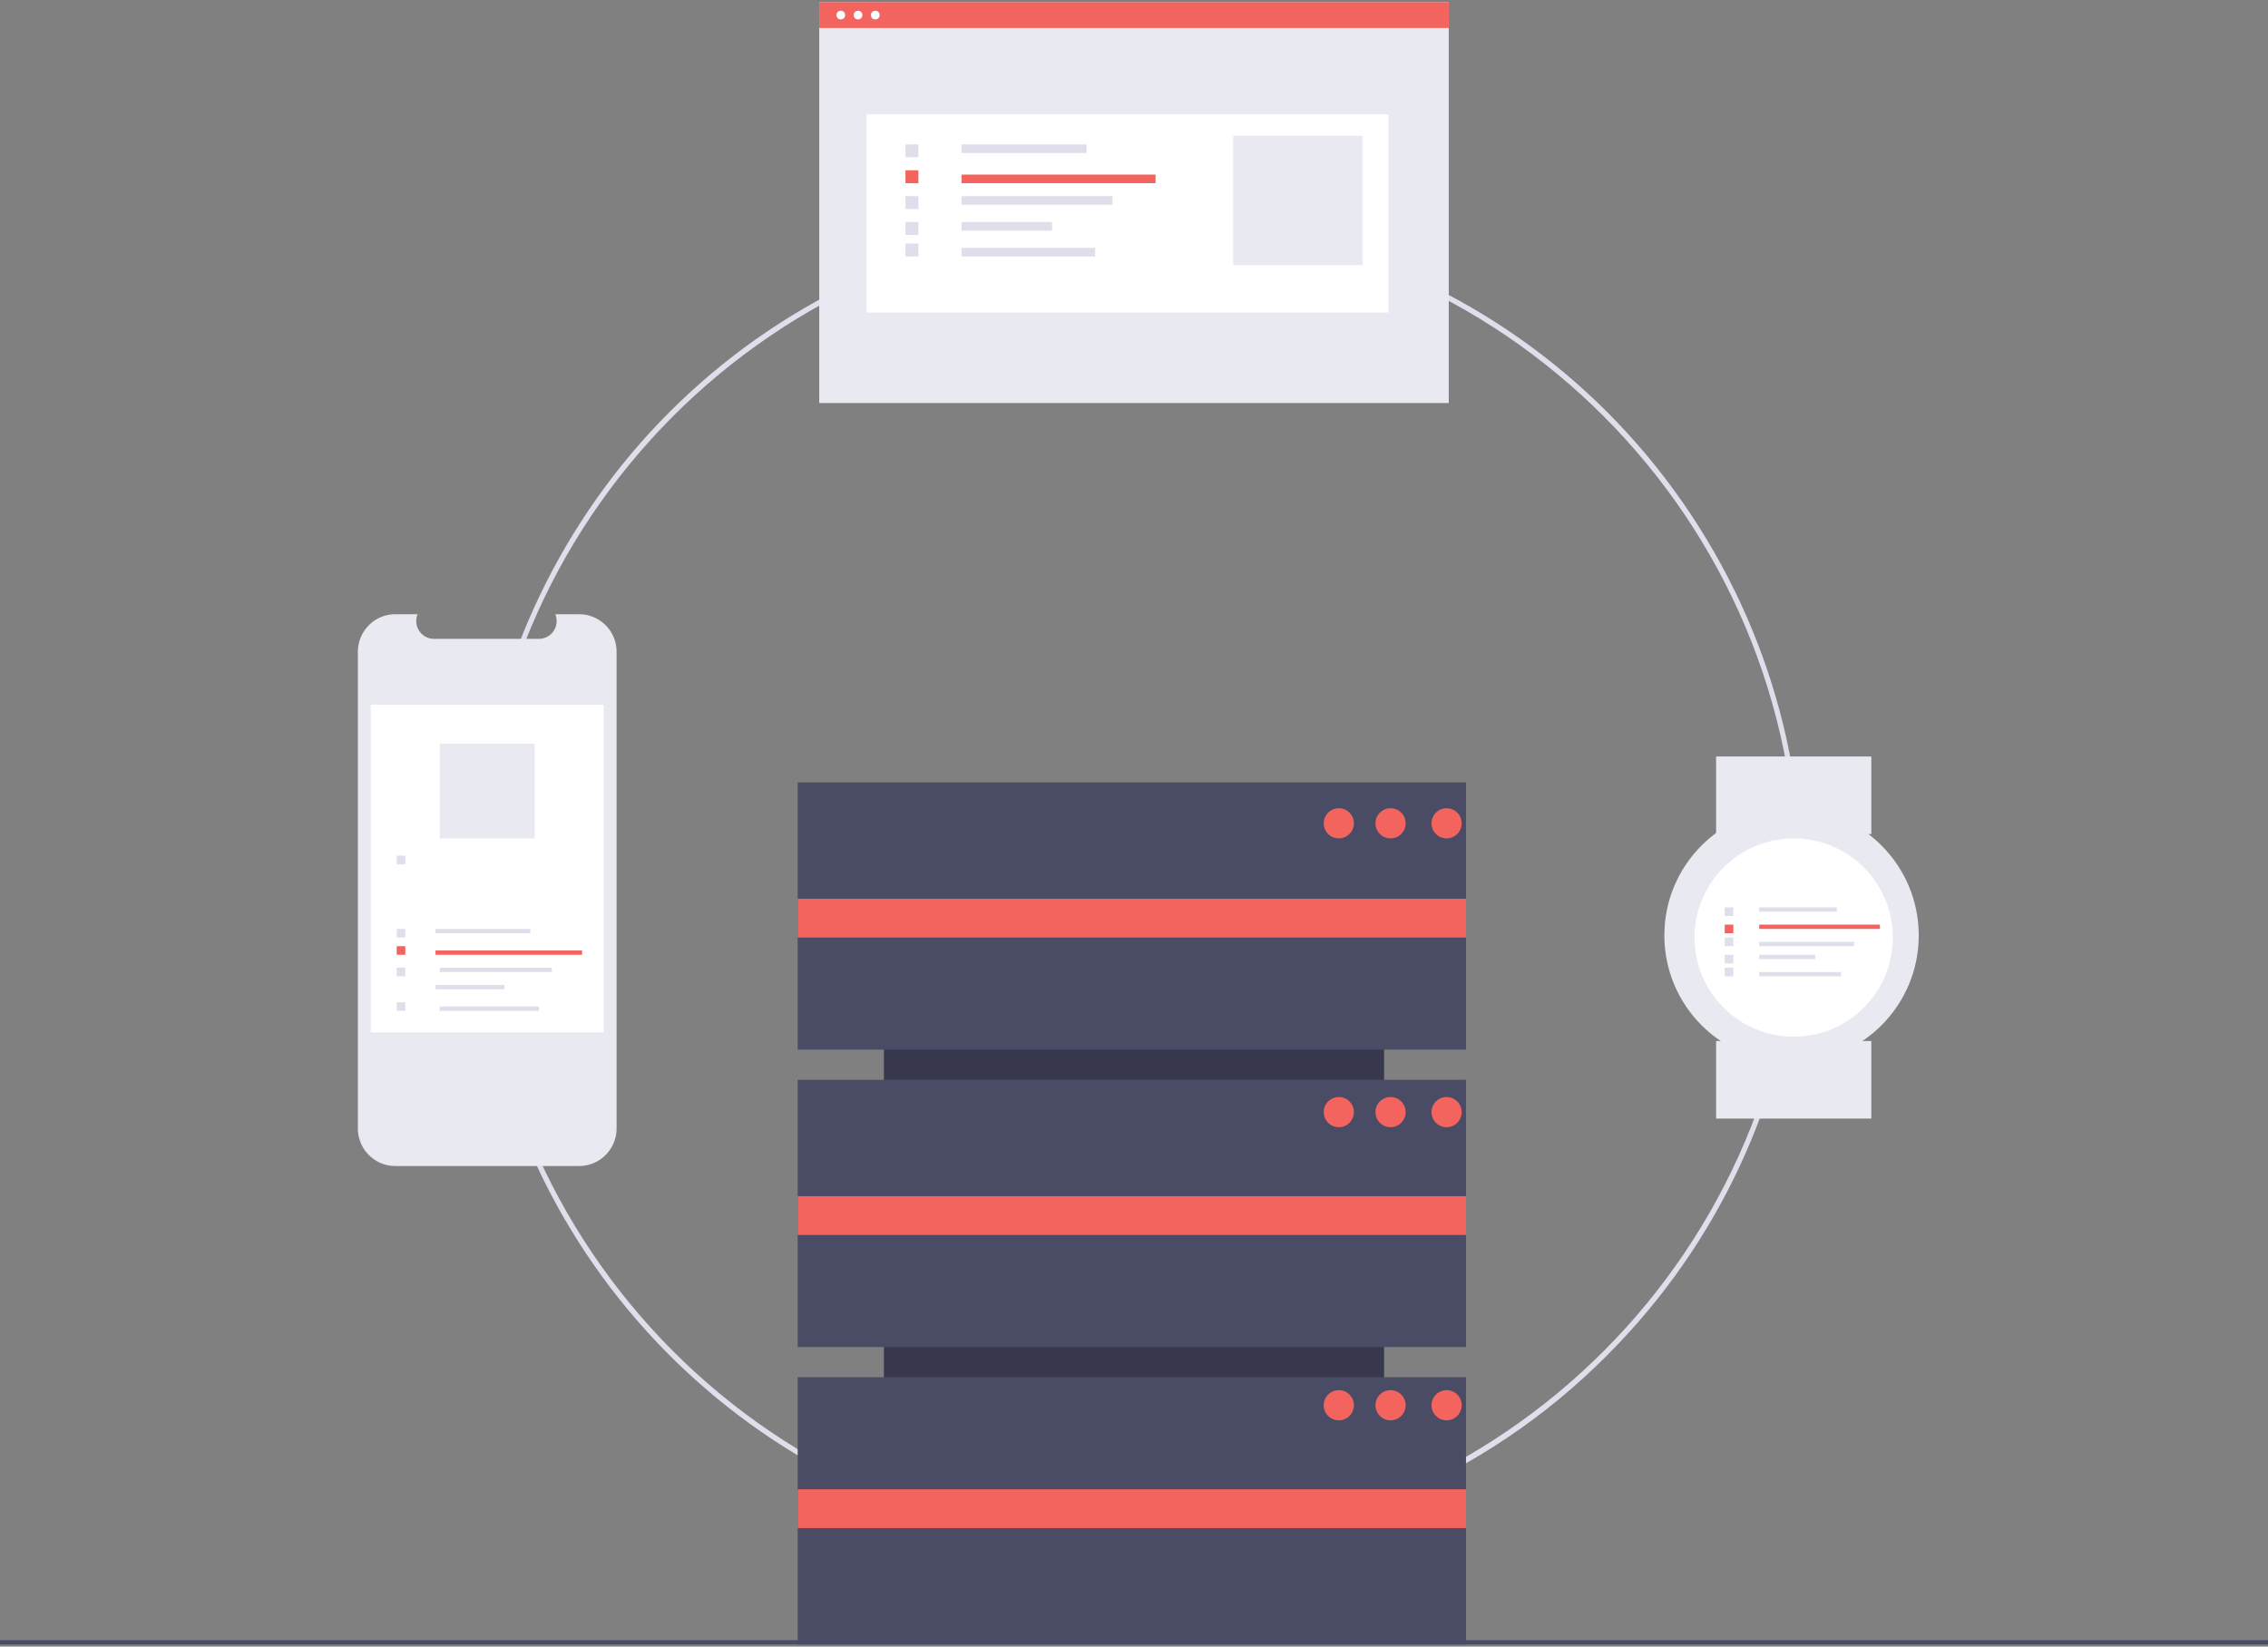 <svg xmlns="http://www.w3.org/2000/svg" width="526" height="382" xmlns:v="https://vecta.io/nano">
    <rect width="100%" height="100%" fill="#808080" stroke="none"/>
    <style>
        .B{fill:#dfdfeb}
        .C{fill:#f4645f}
        .D{fill:#e9e9f2}
    </style>
    <g fill-rule="nonzero">
        <path d="M264.006 359.5c-73.465 0-136.7-52.064-151.032-124.352s24.23-144.666 92.103-172.87 146.154-4.382 186.97 56.9 32.797 142.957-19.15 195.073c-28.816 29.068-68.025 45.36-108.89 45.25zm0-307.796c-84.258 0-152.807 68.772-152.807 153.304s68.55 153.304 152.807 153.304 152.807-68.772 152.807-153.304-68.55-153.304-152.807-153.304z" class="B"/>
        <path fill="#37384e" d="M321 186.5v156H205v-156z"/>
        <path d="M185 181.5h155v62H185zm0 69h155v62H185zm0 69h155v62H185z" fill="#4a4b65"/>
        <g class="C">
            <path d="M185 208.5h155v9H185zm0 69h155v9H185zm0 68h155v9H185z"/>
            <circle cx="310.5" cy="191" r="3.5"/>
            <circle cx="322.5" cy="191" r="3.5"/>
            <circle cx="335.5" cy="191" r="3.5"/>
            <circle cx="310.5" cy="258" r="3.5"/>
            <circle cx="322.5" cy="258" r="3.5"/>
            <circle cx="335.5" cy="258" r="3.5"/>
            <circle cx="310.5" cy="326" r="3.5"/>
            <circle cx="322.5" cy="326" r="3.5"/>
            <circle cx="335.5" cy="326" r="3.5"/>
        </g>
        <path fill="#4a4b65" d="M0 380.5h526v1H0z"/>
        <path d="M143 151.22v110.557c-.001 4.816-3.88 8.72-8.662 8.722H91.666C86.88 270.5 83 266.596 83 261.778V151.22c.001-4.818 3.88-8.722 8.666-8.72h5.176a4.17 4.17 0 0 0 .397 3.876c.764 1.145 2.044 1.833 3.414 1.834h24.33c1.37-.002 2.65-.69 3.414-1.834a4.17 4.17 0 0 0 .397-3.876h5.545c4.784.001 8.66 3.905 8.662 8.72z" class="D"/>
        <path fill="#fff" d="M86 163.5h54v76H86z"/>
        <path d="M101 215.5h22v1h-22z" class="B"/>
        <path d="M101 220.5h34v1h-34z" class="C"/>
        <path d="M102 224.5h26v1h-26zm-1 4h16v1h-16zm1 5h23v1h-23zm-10-18h2v2h-2z" class="B"/>
        <path d="M92 219.5h2v2h-2z" class="C"/>
        <path d="M92 224.5h2v2h-2zm0-26h2v2h-2zm0 34h2v2h-2z" class="B"/>
        <path d="M102 172.5h22v22h-22zm88-172h146v93H190z" class="D"/>
        <path fill="#fff" d="M201 26.5h121v46H201z"/>
        <path d="M223 33.5h29v2h-29z" class="B"/>
        <path d="M223 40.5h45v2h-45z" class="C"/>
        <path d="M223 45.5h35v2h-35zm0 6h21v2h-21zm0 6h31v2h-31zm-13-24h3v3h-3z" class="B"/>
        <path d="M210 39.5h3v3h-3z" class="C"/>
        <path d="M210 45.5h3v3h-3zm0 6h3v3h-3zm0 5h3v3h-3z" class="B"/>
        <path d="M286 31.5h30v30h-30z" class="D"/>
        <path d="M190 .5h146v6H190z" class="C"/>
        <g fill="#fff">
            <circle cx="195" cy="3.5" r="1"/>
            <circle cx="199" cy="3.5" r="1"/>
            <circle cx="203" cy="3.5" r="1"/>
        </g>
        <g class="D">
            <path d="M398 175.5h36v18h-36zm0 66h36v18h-36z"/>
            <circle cx="415.5" cy="217" r="29.5"/>
        </g>
        <circle fill="#fff" cx="416" cy="217.5" r="23"/>
        <path d="M408 210.5h18v1h-18z" class="B"/>
        <path d="M408 214.5h28v1h-28z" class="C"/>
        <path d="M408 218.5h22v1h-22zm0 3h13v1h-13zm0 4h19v1h-19zm-8-15h2v2h-2z" class="B"/>
        <path d="M400 214.5h2v2h-2z" class="C"/>
        <path d="M400 217.5h2v2h-2zm0 4h2v2h-2zm0 3h2v2h-2z" class="B"/>
    </g>
</svg>